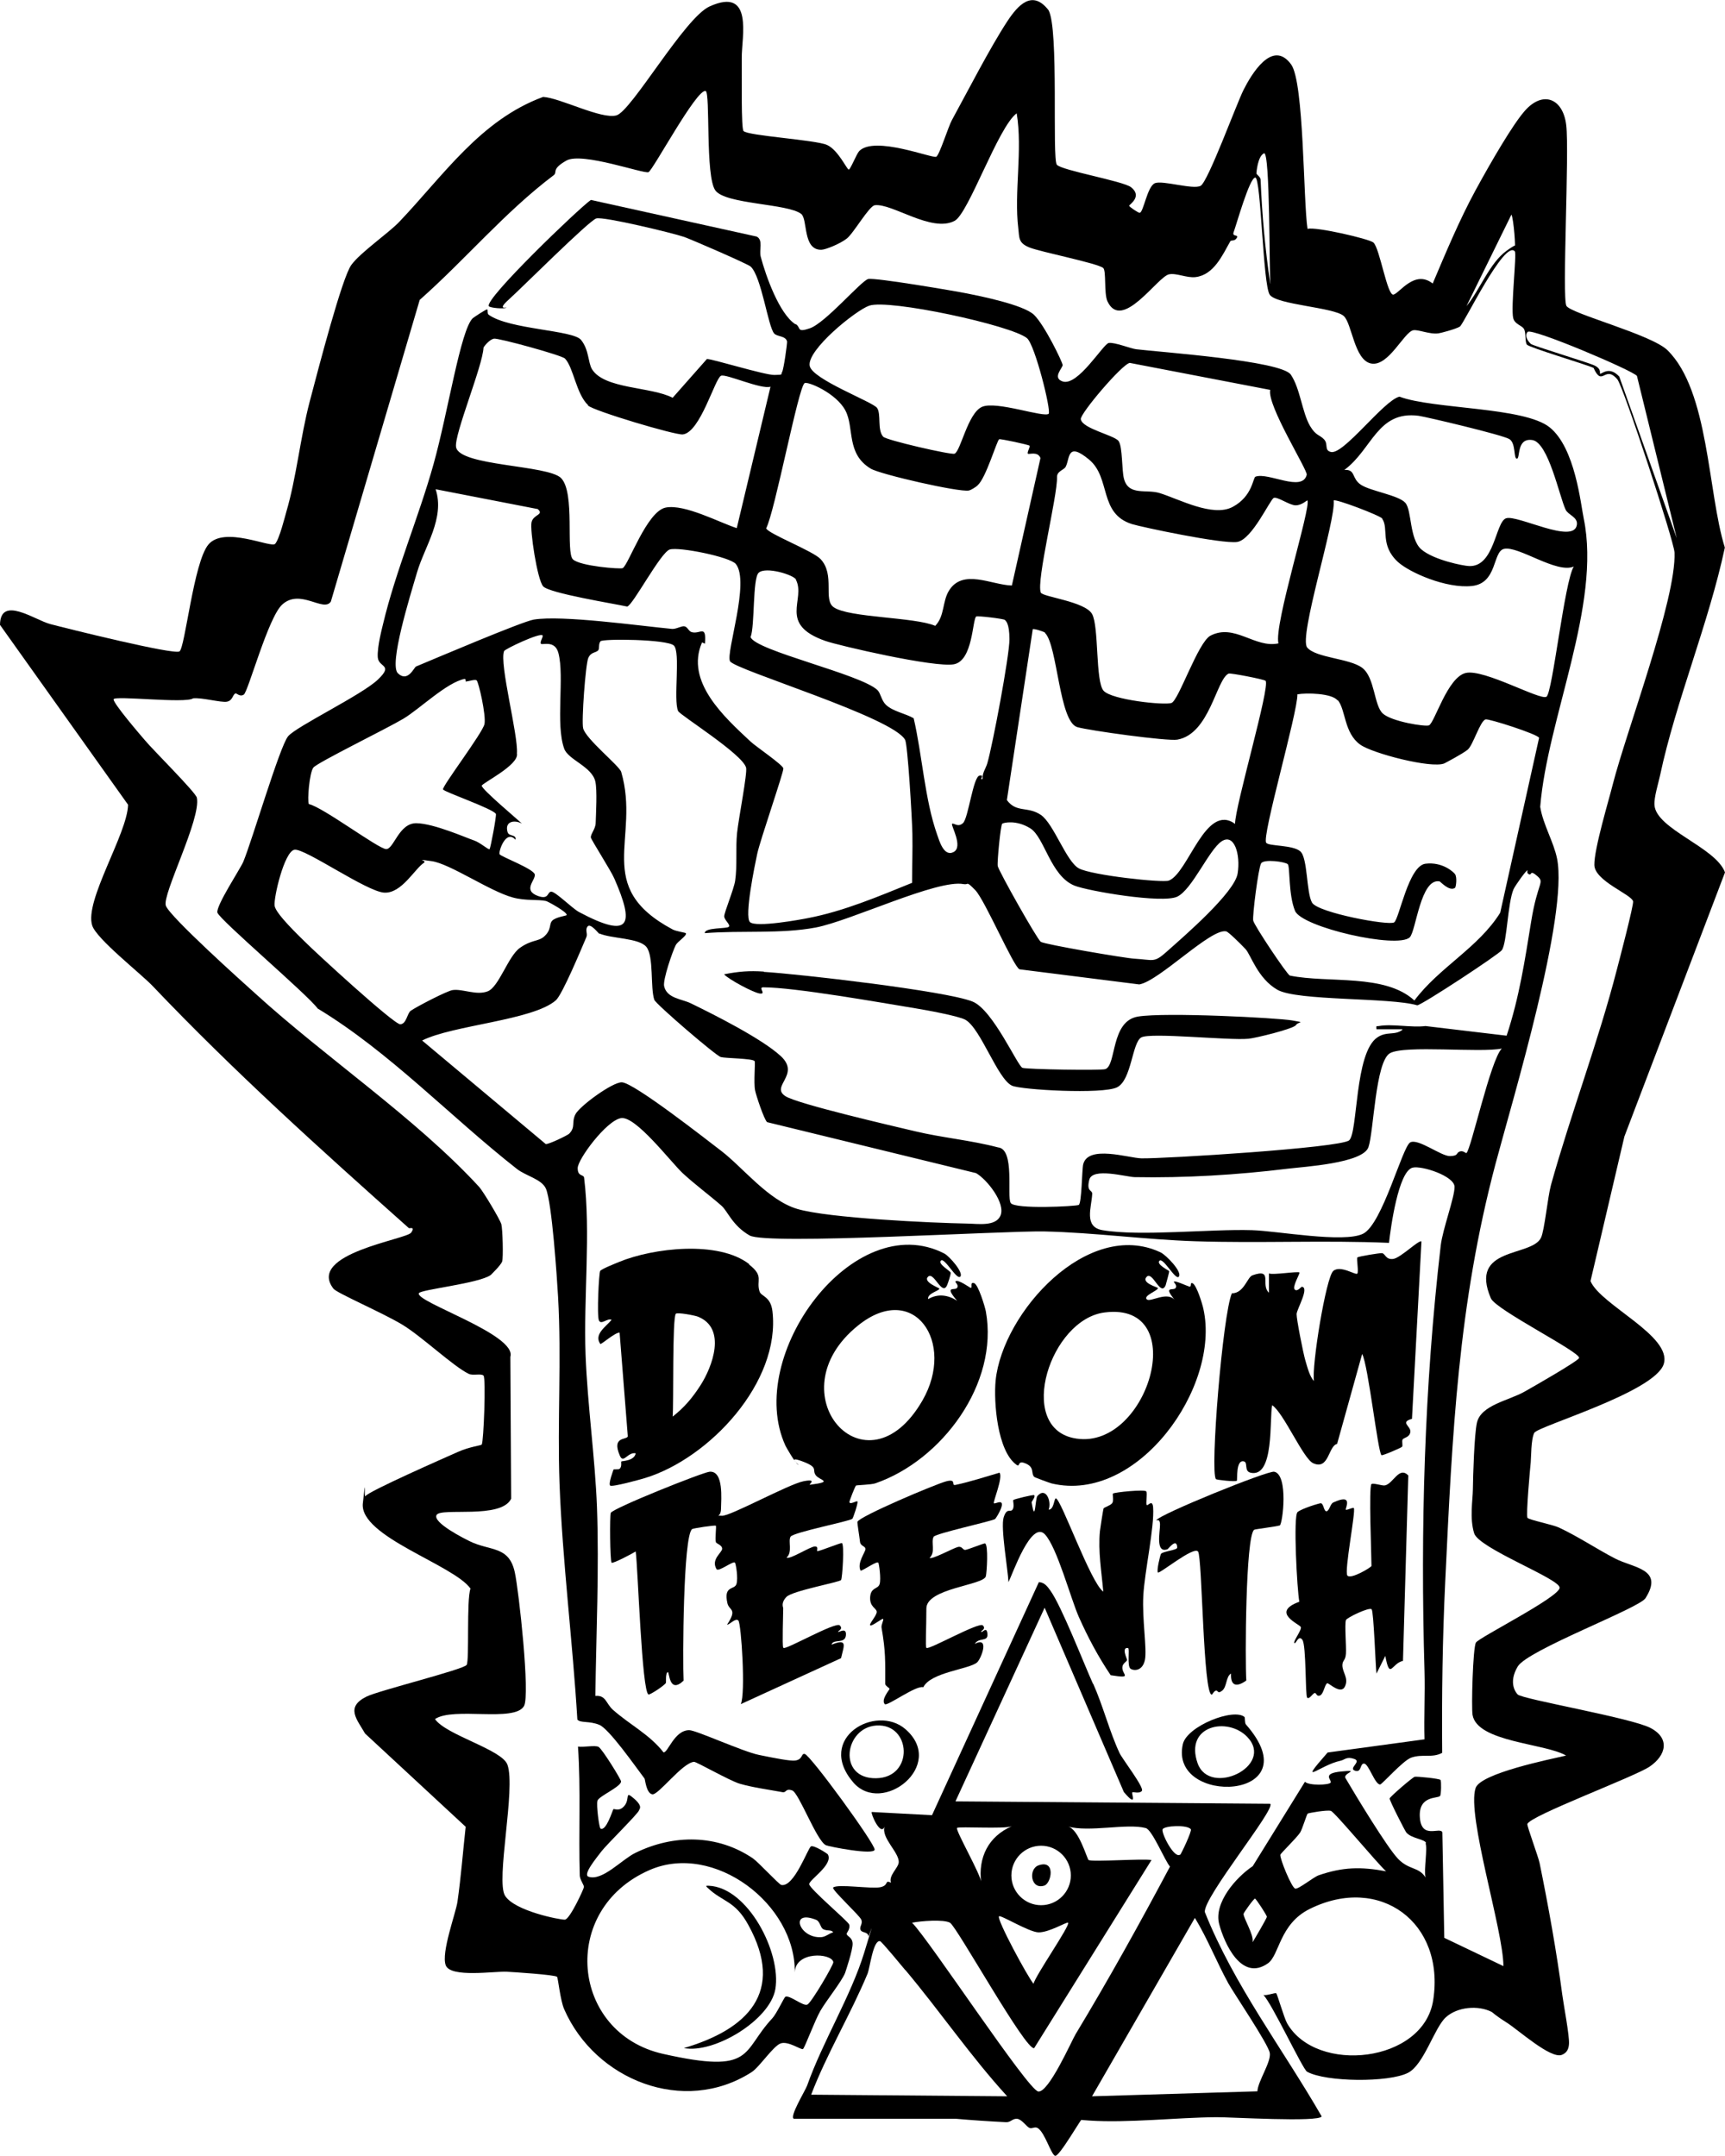 <?xml version="1.0" encoding="UTF-8"?><svg id="Layer_2" xmlns="http://www.w3.org/2000/svg" viewBox="0 0 1073.5 1341.4"><g id="Layer_1-2"><path d="M887.6,1146.8c-1-2.6-9.1-2.8-12.4-6.6-.8-.9-10.6-20.1-10.4-21.2s14.3-13.2,15.6-13.5,15.6,1.1,16.1,2,.4,9-.3,9.9c-1.3,1.8-13.6-.5-12.6,13.4s12.4,5.7,14,9.2l1.2,65.7,36.8,17.6c0-22.1-23-93.9-17.3-110.8,3.1-9.2,46.4-17.9,56.3-20.2-13.1-7.7-55.3-8.3-58.2-25.3-.8-4.8.2-41.8,2.1-45s52.4-28.5,52.1-34.2-50.3-24.4-53.2-33.8-.9-20.4-.8-27.2c.1-8.8.9-34.3,2.5-41.5,2.4-11.1,19.9-13.9,29.6-19.4,4.1-2.3,33.6-19.1,34-21,.8-3.7-51.8-29.9-54.9-37.1-13.9-32.4,25.3-25.5,31.2-37.7,2.2-4.6,4.1-25,6.2-32.8,12.5-44.8,29.4-89,41-134,1.4-5.3,10.6-40.4,10.1-42.5-.9-4.3-23.9-12.6-24.1-22.6s9.2-41,11.5-50.3c8.5-33.1,39.5-115,38.4-144.1-.3-7.1-31.9-103.5-35.6-107.8-8-9.3-9.2,5.3-14.8-7.1-5.1-2.3-40.2-12.7-41.5-14.5s-.4-7.3-1.8-9.7-5.7-2.8-6.7-6.8c-1.6-6.5,2.3-39.9,1-41.5-6.4-7.6-31.7,45.2-34.2,46.8s-12.6,4.2-13.3,4.2c-5.5.8-12.8-2.6-15.8-1.9-5.8,1.4-15.3,22.6-26,20.7s-12-25.3-17.3-29.7c-6.3-5.3-41.6-6.9-45.9-13.1s-5.4-72.8-9-72.9-12,30.2-13.4,33.7,3.3,1.4,1.9,3.8-3.5,1.1-4.1,2.2c-4.8,8.5-10.2,20.8-21.5,22.2-5.5.7-12.1-2.7-16.6-1.7-7.1,1.4-29.3,35.9-38.3,16.8-2.3-5-.6-19.2-2.7-20.8-3.8-3-38.8-9.9-45.8-12.7s-6.3-5.9-7-12c-2.7-22.2,2.8-48.8-1-71.5-11.6,8.6-29.9,62.3-38.6,66.9-14.3,7.6-39-11.1-49.7-9.7-3.6.5-13.2,17.5-17.5,20.8s-13,6.8-15.7,6.9c-11.8.3-8.4-19-12.6-22.3-8.3-6.5-47-5.9-53.4-14.6s-3-61.3-6.1-61.9c-5.7-1.2-32.7,49.2-35.5,50.5s-41.4-12.7-51.1-7.2-5.4,7.2-7.9,9.1c-30.6,23.1-54.6,52.1-83.4,77.6l-55.3,187.7c-4.5,6.9-19-8.3-30.2,1.8-8.8,7.8-21.3,54.5-24,56.1s-4.4-1.2-5.3-.7c-1.7.9-1.6,4.5-5.3,5.1s-15.6-2.7-20.9-2.1c-4.6,3.4-49.2-1.9-49.5.6s16.9,22.5,19.5,25.5c4.8,5.8,31.6,32.4,32.3,35.7,2.8,13.1-21.7,60.3-19.3,67.2s48.7,48.4,55.5,54.5c43.6,39.8,100,77.6,139.5,120.5,2.6,2.9,13,20.3,13.8,23.2s1.3,20.9.5,23.2-6.7,8-7.1,8.4c-7.4,5.3-43.5,9-44.7,11.3-2.8,5.3,61.2,25.7,56.9,39.6l.5,88.3c-6.2,12.9-43.7,5.3-46.4,10.1s17.9,15,20.3,16.2c13,6.5,24.8,2.7,28.4,19.6,2.5,11.6,9.6,76.2,5.7,83.1-5.9,10.3-43.9.3-55.4,8.1,6.9,10,41.7,18.9,45.1,28.4,5.3,14.9-7.4,72-1.5,81.5s34.1,15,37.2,14.9,11.8-19.1,11.9-20.3-2.5-4.6-2.6-7.1c-.8-26.8.7-53.5-1.1-80.3,3.1.6,10.6-1,12.8.2s14,20.2,14,21.5c0,3.3-13.9,9.2-14.7,12s1.1,16.9,1.9,17.3c3.5,2,7.5-11.4,8-12s3.8,1.9,7.1-2.4-.2-9.4,5.7-4.3,3.3,6.6,3.2,7.3c-.1,1.7-20.3,21.5-23.4,25.6s-11.9,14.6-8,15.8c8.6,2.8,20.5-10.6,29-14.8,23.8-11.7,51.1-11.7,73.3,3.4,3.2,2.2,16.1,16.1,17.6,16.5,8,1.7,16.6-23.1,18.5-24s10.2,4.5,10.5,5c3.5,6.4-11.6,15.7-11.6,18.5s24.4,23.2,24.9,25.2c.7,2.9-1.7,5-1.6,5.8.4,1.7,3.5,2,3.7,5.9s-4.4,17.5-4.7,18.4c-2.2,5.4-11.8,17.3-15.4,23.6s-9.7,23-10.8,23.7-9.2-5.2-13.9-3.5-13.2,14.8-18.1,17.9c-42.2,27-97.4,4.8-116.6-39.2-2.4-5.4-3.8-19.3-4.4-20.1-.9-1.3-27.3-3-31.3-3.2-7.8-.4-35,3.9-38-4s6.3-32.5,7.3-39.6c2.2-15.4,3.4-31.1,5.1-46.6l-62.6-58c-5.1-8.9-12.4-16.4.9-23,7.4-3.7,60.3-16.8,62.3-19.7,1.8-2.7-.2-40.4,2.4-47.5-10.6-14.9-69.2-32.4-67-53s.6-2.9,1.6-4.5c1.8-3,50.1-24.2,57.5-27.5s14.4-4,14.9-4.6c1.2-1.8,2.7-41.4,1.1-42.9s-6.5.2-9.2-1.1c-9.7-4.7-29.2-23.3-41.5-30.7s-40.7-19.6-42.7-22.3c-16.8-21.8,45.6-30.6,48.4-34.9s-1.4-2.2-1.6-2.9c-54.8-48.8-108.9-97.5-159.4-150.6-7.7-8-34.7-29.1-37.5-37.5-5.1-15.3,21.9-57.1,22.3-75.2L0,388.8c.2-18.6,21.5-3.1,31.3-.5s76.9,19.3,80.4,17,8.8-55.6,18-66.5c9.9-11.7,38.9,2.3,41.5-.4s6.3-17.6,7-20c6.3-21.4,8.7-46.3,14.5-68.4s20.2-77.2,25.9-85.1,23.2-19.8,30-27c27.5-28.9,50.5-63.3,89.4-77.6,10.6.6,36.2,14.1,45.6,11.5S426,11,441.6,4c27.6-12.5,19.9,19.2,20,32s-.4,43.8,1.1,45.5c2.5,3,45,5.5,52,8.7s12.4,15.4,13.5,15.3,4.8-9.7,6.5-11.5c9.6-9.8,45.9,4.9,48,3.5s7.5-18.9,9.7-22.8c9.8-17.9,23.8-45.2,34.5-61.5,6.5-9.8,15.4-20,25.6-6.9,6.6,11.4,2.1,92.6,5.2,96.2s41.2,10.1,46.2,14c7.3,5.8-1.2,10.8-1.2,11.5s5.8,4.5,6.5,4.4c2.4,0,4.7-16.4,9.5-18.4s23.9,4.2,28.5,1.6,22.3-50.9,26.6-59.5c4.8-9.6,18-32.1,29.7-16,8.1,11.1,7.5,84.7,10.2,102.3,5.2-1.5,38.6,6.3,41,8.5,4,3.6,8.6,33.4,12.5,32.4s13.2-15.7,24.4-6.9c8.1-19.1,16.7-39.7,26.6-57.9s23.3-41.1,30.6-49.4c11.2-12.9,23.9-8.1,25.9,8.8s-2.7,107.5.1,112.4,52.9,17.8,62.9,27.6c25.9,25.4,25,88.5,35.7,122.8-9.9,46.7-30.6,96-40.3,141.7-1.1,5.1-3.8,13.6-3.5,18.4.9,15.1,38.2,26.3,43.9,42l-62.6,164.3-21.1,90c6.4,15,50.8,34,45.6,51.5s-78.5,38.8-80.6,42.9-1.9,15.6-2.2,18.4-3.1,33.2-2,34.5,15.6,4.2,19.5,6c12,5.6,23.1,13.1,34.8,19.2s30.8,6.4,19.1,24.8c-4,6.3-73.4,32.2-79.5,42.5s-1,16.4,0,17.4c3.1,3,70.5,14.5,82.6,20.8,12.3,6.4,9.8,17-.4,24-9.1,6.3-74.8,30.7-76.2,35.8-.3,1.2,6.8,20.3,7.6,24.2,5.3,25.8,10.7,55.8,14.1,81.8.9,6.8,4.6,25.9,4.2,30.9-.2,3.2-1.4,5.5-4.4,6.7-6.9,2.8-27.1-15.5-34.4-20.1s-8.7-6.3-9.3-6.6c-8.4-4.3-21.4-3.2-28.6,3.4-7.2,6.7-13.6,29.5-23.5,34.5-11.9,6.1-51.1,5.8-62.8-.7-2.7-1.5-21.8-42.4-27.2-47.8,1.7.7,7.3-1.5,8-1s4.8,15.1,6.8,18.7c18.2,31.8,84.9,24.6,90.9-14.4,7.5-48.3-33.2-78.4-76.8-56.8-19,9.4-18.8,28.8-26.1,33.9-16.4,11.5-27.1-12.4-30.3-24.5-3.4-13.1,10.3-28.9,20.9-36l32.5-52.5c2.4,2.5,15.1,2.1,16,.5s-6-5.7,6.6-6.9.8,1,2.6,4.1c6,10.2,25.9,43.2,32.8,50.3s12.8,4.8,17,11.5c-1.1-4.9,1.4-17.7,0-21.5ZM790.6,176.4c-.8-5.6-.1-82.8-4-81s-4.7,11.8-4.7,12.5,2.6,2.1,2.6,4c.9,21.7,2.8,43.1,6,64.5ZM942.6,155.5c.8-.9-.6-19-2-22l-28,57c8.4-10.1,14.3-26.8,25-34.5s4.7-.3,5-.5ZM1043.6,335.4l-24.9-101.5c-2.6-3.4-65.5-30.1-68-27.4s.8,6.4,2,7.5,33.5,10.9,38.9,13.1,3.8,5.3,4.1,5.4c1,.5,5.6-5.1,12,1.8l36,101.2ZM862.6,1164.3c-4.8-4.1-32-36.9-34.4-37.6s-13.8,1.3-14.4,1.7-3.3,9.6-4.7,11.8c-2.4,3.6-12.1,12.9-12.3,13.8-.5,2.2,7.1,20.8,9.3,21.1s11.2-7.1,14.5-8.3c15.1-5.2,26.3-5.4,42-2.5ZM494.6,1227.3c.7-42.5-50.3-81.2-90.3-63.8-56.6,24.6-49,101.5,8.3,114.4s48.6-1.4,68-22.1c2.5-2.6,7.4-13,8.1-13.4,2.6-1.4,11.2,6.2,13.8,4.8s16.4-24.9,16.1-26.4c-1.1-5.7-23.7-7-24,6.5ZM779.6,1208.3c1.3-2.1,8.8-14.8,8.8-15.7s-6.7-11.2-7.4-11.3-7.1,8.8-7.1,9.5c-.2,2.5,6.6,13.2,5.6,17.5ZM511.9,1200c-1.3-.9-1.7-4.6-4-5.5-16.8-6.7-10.7,11.5,3,10.8,2.8-.1,5-2.3,7.6-3-1.2-2-4.2-.5-6.7-2.3Z"/><path d="M495.3,201.7c3.3,2.2.3,5.4,8.6,2.6,9.8-3.3,32.1-29.7,36.4-30.7s54.7,7.6,61.6,9,35,6.9,41.6,13.3,17.7,29.4,17.8,31.2-6.6,7.9-.1,10.2c9.5,3.4,25.3-23.3,28.8-23.9s13.7,3.5,17.1,3.9c14.9,1.8,90.3,7.1,96.2,15.8s7,23.5,12,32c3.7,6.2,5.9,5.3,8.7,8.3s-.1,6.7,4.2,7.8c7.8,2.1,32.8-32,42.7-34.4,21.1,7.9,77.6,6.3,93.5,19.1s19.3,47.8,21.2,56.8c11,53.6-22.7,124.5-27.1,179.3,1.7,10.9,8.4,21.8,10.5,32.3,7,35.6-27.6,149.6-38.3,189.8-23.3,87.9-26.9,167.7-31.3,259.7-1.7,35.6-2.2,71.2-1.9,106.8-6.2,3.4-12.3.5-19.3,3-5.1,1.8-18.1,16.6-19.3,16.7-3.2.2-7.1-12.7-9.9-13s-1.5,5.6-5.5,4.5c-5-1.4,4.2-5.7-.7-7.4s-6,.6-8.5,1.1c-13.2,2.8-27.4,17-8.1-5.1l60.3-8.2c-.4-14.1.4-28.4,0-42.5-2.6-88.5-.1-177.1,10.1-264.8,1.2-10.1,8.6-29.8,8.6-36.4,0-6.8-20.5-13.4-26.1-12-8.9,2.2-13.7,37.7-14.7,46.8-40.1-1.7-80.4.3-120.5-1-31.3-1-62.6-5.4-93.9-6.1-26.3-.5-172.8,8.6-183.5,2.5s-13.7-15.2-17.5-18.5c-7.9-6.9-16.4-13.1-24.2-20.3-7.7-7.3-29.3-35.8-38.4-34.2s-26.9,25.6-26.9,31.1,3.7,3.7,4,6c4.2,34.1-.4,74.9.9,110,1.2,31.4,5.9,64,7.1,94.9,1.4,39-.5,78.5-1,117.5,6.6-.6,6.5,4.6,10.9,8.6,10.2,9.1,22.9,15.4,31.5,26.5,2.7.5,6.7-13.8,16-13.8,4.3,0,33.2,13.3,43.4,15.4s19.6,3.9,22.5,3.5c4.9-.6,3.7-4.6,6-4.1,3.6.8,43.7,55.8,43.5,59.5s-28.6-1.9-30.3-2.7c-5.8-2.7-16.8-32.6-21-34.1s-3.6,1.5-5.9,1.1c-8.6-1.6-18.6-2.9-26.8-5.3-6.4-1.9-26.9-13.7-28.4-13.6-7.5.7-22.2,20.9-26,20.2s-4.4-9.4-4.8-9.8c-5.4-7.1-21.9-30.8-28.1-33.4s-11.8-1-13.7-3.3c-2.9-48.4-9.3-98.6-11.1-146.9-1.4-38.6,1.3-77.4-.9-116.1-.7-12-3.8-58.8-7.6-67.4-2.6-5.8-12.3-7.8-17.9-12.1-41.7-32.7-79-72.6-124.1-99.9-6.2-8.6-61.4-55.5-62.4-59.7s14.3-27.3,16.1-31.6c5.6-13.5,22.7-71.9,27.9-78.1s45.7-25.6,55.8-35.2.5-7.4,0-13.9,2.9-19,3.3-20.8c7.7-32.5,22.3-66.8,31.4-99.4s16.8-83.5,24.4-90.8c.4-.4,8.5-5.8,9-5.5s-.2,2.6,1,3.4c13,9.2,52.4,9.4,57.4,15.6s4.3,14,6.8,18.2c7.7,12.5,36.8,10.8,50.2,17.8l21.3-24.1c2.1-.5,35.9,10,42,9.9s3.8-.3,4.8-1.8,3.3-18.1,3.1-19.1c-1-3.6-6.3-2.8-8.1-5-3.8-4.6-7.8-35.1-14.5-41.5-1.6-1.6-37.2-17-41.5-18.5-7-2.4-50.1-12.8-54.6-11.5s-46.9,43.7-54.5,50.5-1.1,4.6-1.5,5c-1.2,1-10.2.2-10.9-.9-2.7-4.5,55.6-60.5,63.5-66.1l103.2,22.8c4.2,2.2,1.4,8.3,2.5,12.5,3.3,12.4,11.6,35.5,21.5,42ZM652.6,257.4c1.7-1.8-8.5-42.9-13.5-47-9.7-8-86-24.5-98.2-20.2-8.4,2.9-39,27.7-37,37.5,1.7,8.4,39.2,22.3,41.9,26.1s0,13.6,3.8,17.9c1.9,2.2,42.2,11.4,44.4,10.6,3.8-1.4,8.2-25,17-29.1s39,7,41.7,4.2ZM366,252.1c-7.4-6.9-9.1-23.5-14.4-29-2-2.1-41.6-12.9-44.2-12.4s-5.8,4.2-6.5,5.6c-.5,11.4-18.3,54-17.1,61.8,1.8,12,57.4,11.1,65.4,19.4,8.9,9.2,2.7,46.4,7.4,50.6s29.5,6.1,30.9,5.4c3.6-1.9,15-35.4,26.8-37.7s33.6,9.4,44.2,12.8l21-88c-5.8,1.9-27.8-8.2-30.8-6.8-3.8,1.7-12.9,35.3-23.8,36.5-4.7.5-55.4-14.6-59-18ZM790.5,242.6l-87.4-16.8c-4.7.6-31,31.6-30.5,35,.8,5.9,20.9,10,23.5,13.6s1.9,18.2,3.4,23.6c2.9,10.7,13.9,6.2,22.2,8.8,12,3.7,33,15.2,45.4,8.6s12.6-18.2,14.2-18.8c7.8-3,29.2,9.9,31.9-1.2.7-2.8-25-43.5-22.7-52.9ZM608.3,302.1c-1.2,1-3.9,2.8-5.4,3.1-5.9,1.2-55-10-61-13.6-15.5-9.3-10.1-25.4-15.8-36.2s-23.5-18.3-25.4-17c-3.9,2.6-18.5,80.1-23.9,90.3,1,3.3,29.2,14.1,33.9,19.2,9.1,9.8,1.4,25.2,8.1,29.9,9.3,6.6,50.7,6.1,63.2,11.6,5.9-6,4.4-15.1,8.5-21.8,8.6-14.1,26.6-3.6,39.2-3.3l17.8-79.3c-1.7-4.4-7-2.1-7.8-2.7s1.6-4.4,1-5-18.1-4.4-18.9-4c-1.4.7-8.3,24.4-13.4,28.6ZM836.6,292.4c7.2-.5,4.3,5.2,10.3,9.2s23.6,6.5,27.7,11.3,2.4,22.5,10,29,26,10.2,29.7,10.3c15.8.6,16.3-27.3,22.9-29.7,6.9-2.5,42.2,16.5,44.1,4.1.8-4.9-5.4-6.1-7-9.5-3.9-8.3-10.7-41.8-20.7-43.3s-7.4,11.5-9.6,11.6-.5-9.6-4.7-12.2-51.6-13.8-56.5-14.5c-25.7-3.3-28.8,20.9-46.2,33.7ZM813.6,311.4c-.2-.3-3.5,3.1-7.4,3s-11.2-5.5-13.5-4.6-13.5,26-22.8,27.4-60.1-9.4-65.4-11.1c-20.9-6.5-13-28.8-26.8-40.2s-11.8-.6-14.5,4.5c-1.1,2.1-5.6,2.7-5.4,6.6.3,11.7-13,64.5-10.1,71.7,1.1,2.7,27.5,5.5,31.9,13.3s2,42.1,7.2,47.8,37.7,9.1,42.2,7.6,16.5-37.8,24.3-41.9c15-7.8,27.7,8,42.3,4.8-3-11.4,20.6-85.3,18-89ZM334.4,316.7l-63.3-12.3c5.9,17.9-6.8,35.6-11.5,51.5s-17.6,57.5-12,63c6.2,6,10.1-3.7,11.3-4.2,11.3-4.7,66-28,73.3-29.2,17.7-2.9,65.8,3.9,86,5.8,2.7.2,5.9-2,7.8-1.6s2.5,3,4.4,3.6c5.3,1.6,9.3-5.2,8.3,7.2l-1.8-.8c-10.7,24.4,14,46.6,30.3,61.8,3.1,2.9,20,14.4,20.3,16.6s-14.5,44.7-16.3,53.3c-1.4,6.6-8.1,38.7-4.5,42.3s31.9-1.6,36.3-2.5c22.3-4.3,43.8-13.5,64.6-21.9,0-10.1.4-20.3.2-30.4s-2.9-55.3-4.5-58.5c-7.2-14.1-106.3-43.7-109-49s12.6-49.5,3.6-60.5c-3.6-4.4-35.4-10.8-41.1-9s-23,34.8-26.5,35.5c-8.2-1.8-48.6-8.3-52.3-12.6s-8.3-35-7.2-39.9,8.1-4.5,3.8-8.2ZM860.3,322.7c-1.3-1.9-29.4-12.6-30.3-11.3,1.3,12.8-22,85-16.5,91.5s26.4,6.7,34.2,12.6c7.9,5.9,7.3,23.3,12.8,28.4s26.7,8.4,28.8,7.4c3.6-1.8,11.5-30,22.9-32.6s46.4,17.3,50.2,14.8,11.2-71.9,17-81c-10.7,4.6-34.4-13-43.4-11-7.2,1.6-4,21.4-20,23.1s-38.9-8.4-46.1-15c-11.3-10.5-5.5-20.6-9.7-26.8ZM495.4,360.6c-1.6-3-19-8.3-23.3-4.2-3.8,3.6-2.3,33.2-5,40,3.1,8.5,68.8,23.1,79,33,2,2,2.4,6.4,5.2,9.1,4.4,4.2,12.2,5.4,17.3,8.4,5.3,22.7,6.9,50.7,14.6,72.4,1.3,3.7,4.2,14.1,10.3,10.8s-1.9-16.6-1-17.5,3.7,2.6,6.9-.6,6.2-28.5,10.1-29.4-.6,3.2,2,2c-.3-3.6,1.9-6.3,2.9-9.6,3.3-11.2,13.8-66.9,13.8-77.2s-2.4-11.6-2.9-12.1c-.6-.7-17.1-2.7-17.8-2.1-2.4,1.9-2,27.4-13.8,29.7s-72.1-11.7-80-14.5c-29.8-10.4-12-25.8-18.4-38.1ZM650.4,393.7c-.8-.8-7.1-2.7-7.7-2.2l-16.1,106.3c5.9,8.1,13,3.7,21.1,9.2s15.8,29,23.7,33.3,52.1,9.1,56,7.6c12.2-4.8,22.8-48.6,41.2-35.3,0-11.1,22-85.5,19-89-.8-.9-21.9-5-23-4.5-7.7,3.5-11.7,37.5-31.9,41.1-6.1,1.1-55.3-5.7-62.3-7.8-11.3-3.4-12.3-50.8-20-58.5ZM337.7,395.4c-1.1-2.2-23.5,8.4-24,9.7-3.1,7.8,8.9,52.3,8,63.7,1.5,7.2-22,18.6-21.9,20.1.1,2.3,22,20.7,25,23.5-4.9-2.5-10.9-1.3-8.9,5.4.8,2.8,5.6,1.2,4.9,4.7-6-6.8-10.7,7.5-9.9,9s21.3,9.1,21.9,12.6-7.7,9.7,1.8,13.3c7.3,2.7,5.8-2.6,8.5-2.6s13,10.4,17.3,12.7c32.2,17.1,34.5,7.9,21.9-20.9-2-4.7-14.4-24.1-14.6-25.5-.2-2.2,2.9-5.3,3-9,.2-6.2,1-20.4-.2-25.8-2.1-9.4-16.9-13.5-19.4-20.5-5.5-15.3.3-44.7-3.6-59.5-2.1-8.1-9.8-4.9-10.8-5.7s1.3-4.3,1-5ZM872.6,640.4h-16c-.2-2.5-.2-1.7,1.5-2,8.1-1.5,20.4,1.1,29,0l50.5,6c7.9-23.9,11.3-46.6,15.3-71.2s8.6-23.9,3.8-28.1-3.3-.4-5.1-1.1-.9-2.4-1-2.5c-.7-.3-7.8,9.7-8.7,11.8-3.7,8.8-4,32.8-7.2,37.8-1.7,2.6-49.5,34-52.7,34.4-16.9-5-74.8-2.6-87.1-9.7s-16.5-21.8-19.8-25.3-10.6-10.7-12-11c-9.4-2.2-41.7,30.9-54.1,33l-74.5-9.4c-3.7-1.3-21.6-43.2-27.6-49.3s-3.8-3.1-7.2-3.7c-16.3-3.2-70.4,22.9-92.1,27s-46.4,1.7-69,3.5c-.2-3.7,13.9-2.6,15-4s-2.9-4.1-2.9-6.5,6-16.8,6.8-22.1c1.4-9.5.2-20.5,1.2-29.8s6.5-37.2,5.6-40.6c-2.3-8.5-41.2-32.7-42.3-35.2-3.1-6.8,1.7-36.9-2.7-40.8s-44.2-4.3-45.6-2.6-.5,4.5-1.4,5.6c-1.5,1.7-4.5.9-6.2,4.8s-4.3,39.3-3.2,43.7c1.6,6.7,22.6,23.4,23.7,27.2,12.1,41.6-18,71.3,32,98,2,1.1,8,2,8.2,2.3,1,1.4-5,5.1-6.2,7.3-2,3.8-8.2,21.8-7.3,25.7,1.7,7.6,10.9,7.9,16.5,10.6,14.2,6.9,44.3,22,56.1,32.9,12.6,11.7-6.9,18.8,3,25,7.9,4.9,66.8,18.5,80.3,21.7,17.1,4.1,34.8,5.6,51.9,10.1,10.7,1,5.3,30.6,7.9,34.6s40.4,2.1,42.3,1.2,2-22.1,2.8-25.3c3.1-12.2,28.1-3.9,36.2-3.7,14.1.3,123.8-6.5,129.3-11.2s3.3-54.4,17.5-64c6-4.1,10.8-1,15.7-4.8ZM289.9,424.2c-.3,0,.1-1.9-.7-1.8-11.1,2.1-28,18.7-38.2,24.8s-53.6,27.3-56,30.4-3.9,20.5-2.8,22.7c8.6,1.8,43.3,27.9,48.1,28s7.9-16.3,18.9-16.1,31.2,9.2,35.5,10.6,9.4,6.3,10,5.5,4.4-20.9,3.9-21.9c-1.8-3.2-32-13.6-32.9-15.2s24.7-35.2,25.8-40.7-3.7-26.4-4.9-27.2-5,.7-6.7.7ZM832.3,435.7c-3.6-4.4-19.3-4.7-24.9-3.7.2,11.4-22.4,88.8-19.4,92.4,1.7,2.2,16.5,1.2,21.2,5.3s3.7,25.6,7.3,31.9,47.9,14.5,51.1,12.3,8.9-35.2,19.5-36.5,17.5,5.2,18.4,6.5c1.4,2,.6,8,0,8.5-3.5,2.5-9.1-3.9-9.6-4-11.9-2.3-14.7,31.1-18.6,34.8-7.6,7.3-67.2-6.2-71.4-16.5s-3-27.5-4.5-29-14.9-3.4-16.6-.5-5.5,32.6-4.9,35.6,20.9,33.4,22.8,34.2c24,4.9,59.1-1.4,77.5,15.5,15.4-20.6,39.8-32.8,53.4-54.6l24.2-108.8c-.5-2.2-31.5-12.1-33.3-11.5-3.5,1.1-7.8,16.2-11.2,18.9s-13.7,8.1-14.5,8.5c-8.1,3.3-44.9-6.3-52.3-11.7-10.1-7.2-9-21.6-13.9-27.6ZM726.2,592c10.8-9.6,42.1-36.6,44-48.5s-2.1-25.3-10-20-18.3,30-27.6,34.4-55.6-3.5-64-6.9c-14.9-6.1-18.6-30.1-27.4-35.6s-16.8-3.5-17.5-2.9c-1,.8-3.2,23.5-2.8,26.3s24.5,45.6,26.8,47.2,52.4,10.2,58.4,10.5c11.9.7,11.9,2.8,20-4.4ZM264,536.7c-5.9,3.7-13.9,19.2-24.8,18.7s-49.7-27.9-56-26.7-13,29.9-12.3,34.9,15.6,19.1,18.7,22.2c5.9,6,55.6,51.7,59.5,51.5s4.2-6.7,6.5-8.4c3.4-2.4,22.7-12.5,26.2-12.9,6.3-.8,14.7,3.5,21.7.8s12.7-21.8,20-27,11.4-3.9,15-7c4.9-4.3,3-7.6,5.1-9.9s8.8-3.1,9-3.5c.9-1.7-11.8-8.6-12.8-8.8-4.8-1.1-12.7,0-20.7-2.2-14.4-3.9-39-21-50.5-22.6s-2.6-.4-4.7.9ZM373,581.1c-.4-.2-5.5-6.9-7.3-4.7s.2,4.5-.8,6.7c-3,7-14.9,35.7-19,39.3-14.3,12.5-64.2,15.4-83.2,25l76.9,64.4c1.6.4,13.4-5.3,14.6-6.4,4.2-4.3,1.3-7,3.9-12.1s23.1-20.1,28.9-19.9c7.6.3,52.7,35.7,62,42.8,13.5,10.4,29.2,30.7,47.2,36,19.2,5.7,83.4,8.7,105.9,9.1,6.3.1,17.3,1.9,20.4-4.7,3.7-7.8-8.4-22.9-15.1-26.7l-130-31.7c-1.9-1.6-6.9-16.7-7.5-19.8-1-5,.3-17.5-.3-18.2-1.4-1.7-17.9-1.7-21-2.5s-40.5-33-41.4-35.6c-2.6-7.4-.2-27.3-5-33-4.7-5.6-21.7-5-29.2-8.3ZM934.6,652.4c-13.2,2.8-60.5-2.3-69.6,2.9s-10.1,49.1-13.4,58.5c-3.6,10-40,12.1-50.6,13.4-30.9,3.8-63.7,5.8-94.9,5.2-5.2-.1-26.2-6.2-28.2,1.6s2,6.2,1.8,8.9c-.4,8.3-5.4,20.5,6.4,22.5,23.5,4,66.8-.8,93,0,15.4.4,57.2,8.2,69.2,2.2s24.4-54.1,29.3-56.8,19.2,8.6,24.7,8.5,3.7-1.9,6-2.8,3.8,1.2,4.3.9c2.8-2,15-58.1,22-65Z"/><path d="M680.3,1047.6c6.1,13.6,10.2,29.9,16.4,43.1,1.7,3.7,15.6,21.6,13.9,23.6s-5.5.3-6,1,3.4,9.8-5.2-.3l-49.3-114.7-55.5,120.5,195.9,1.5c3.6,3.1-41.9,58.4-40.7,67.4,18.2,45.6,48.4,84.9,72.7,127.1-1.4,3.8-57.5.4-65.5.5-24.6.2-55.1,3.7-79,2.1s-2.2-3.1-3-3.1c-1.5.2-15.9,26.3-18.5,25s-6.1-14-10.5-17.1c-2-1.4-3.7.6-5.5-.3s-4.7-5.4-7.6-5.6-3.9,2.3-6.9,2.1c-10.3-.5-20.7-1.2-31-2.1h-100.9c-3.2-.9,7-17.4,8.2-20.7,9.7-27.4,27.2-55.6,35.5-82.6s2.8-9.7,2.7-10.2c-.4-3.1-4.2-2-5-4.1s1.6-3.6.5-6.3-18.8-18.9-17.5-20c2.7-2.4,23.8,1,29.4-.2s2.3-4.8,6.6-2.8c-1.7-4.4,4.6-9.2,4.8-12.7.3-6.3-11.1-15.1-8.8-22.3-2.4,6.6-8.8-8.2-8-9l37.5,2,66.5-145c3.5.1,5.4,2.8,7.2,5.3,6.9,9.6,20.6,44.9,26.5,58ZM629.6,1136.3c-4.8,1.8-32.6,0-34,1s15.2,29.7,15,34c-2-15.6,4.5-28.7,19-35ZM677.6,1157.3c1.9,1.3,33.8-1,39,0l-73,117c-5,2.2-48.3-75.8-52.4-78s-18-1.1-23.6,0c10.7,10.7,72,104,78.5,105s20.8-31.6,23.3-35.7c20.6-34.1,40-69.1,58.7-104.2-3.3-3.9-11.1-23-15.1-24-11.7-3.1-35.3,2.8-48.5-1,6.9,1.5,12,20.3,13,21ZM734.4,1154.1c.7-.5,7.4-14.8,6.7-15.9-1.9-3-16.7-2.3-17.6,0s7.1,18.2,10.8,15.8ZM666.4,1166.9c0-10.2-8.3-18.5-18.5-18.5s-18.5,8.3-18.5,18.5,8.3,18.5,18.5,18.5,18.5-8.3,18.5-18.5ZM664.6,1196.3c-.6-.7-11.9,6.2-18.4,6-5.9-.2-23.5-11-24.5-10-1.7,1.6,18.1,38.2,21.5,42,.9-4.8,23-36.4,21.5-38ZM782.5,1301.2c.3-6.3,8.7-18.3,7.7-23.9s-22.3-37-25.8-43.3c-7.3-13.3-12.9-27.7-20.8-40.7l-64,111,102.9-3.1ZM563.3,1225.7c-2-2.4-14.5-17.6-15.6-17.9-4.3-1-6.3,16.4-7.8,20.2-10.4,25-25.4,49.9-35.1,75.3l122,1c-22.7-24.8-41.8-52.9-63.4-78.6Z"/><path d="M487.6,1025.3c1.1,1.5,32.5-16.5,35-14s-1.5,3.5-1,4,5.4-3.2,4.8,2.3-8.1,1.9-8.9,5.7c10.4-4.2,7.6.8,5.9,8.4l-62.4,28.6c3.1-6.6.3-50.1-1.5-52s-5.6,2.8-7,2.5c6.6-10,1.3-8.6.2-13.2-2.6-11.3,4.4-8.2,5.6-12s-.4-12.7-.9-13.3c-1.1-1.4-10.3,6-11.5,4-3.6-6.1,3.4-10.2,3.5-12.6s-3.6-3.2-3.9-4.2c-.6-2.1.4-9.7,0-10.2s-14.3,1.6-14.8,2.1c-5.6,4.4-5.9,82.3-5.3,94.3-9.1,8.6-8.8-5.6-9.8-5.3-1.6.4-1,6.4-1.2,6.7-1.1,1.8-9.9,7.5-10.8,7.2-4.2-1.4-6.6-79.1-8-89-1.6,1.1-14.3,7.8-15,7-1-1.2-1.2-29.6-.5-31,1.5-3,57.1-25.2,61.5-25.6,8.9-.7,7.2,17.2,7.1,23.1s-4.4,3.9.6,4.3,41.5-19.7,50.8-21.5,2.5,2.4,4,2.2c15.2-2,5.9-2.6,3.5-6s2.1-4.7-8.4-8.6-.5,3.3-2.5,2.1-7.6-11.1-7.9-11.8c-25.7-56,42.5-148.4,98.8-119.6,3.3,1.7,12.3,12.1,10,14.4s-9.7-12-12-10,5.7,6.4,6,7.5-2,7.4-2.2,7.8c-3.1,7.2-8.2-8.6-11.8-5.3s7,7,7,7.5c-.1,1.4-7.7,2.9-7,6.5,6.1-3.6,12.4-2.6,18,1-8.4-9.8-1.3-6.1,0-8s-1.5-3.5-1-4c1.6-1.6,9,4,9.5,4,1.3,0-.7-3.7,2-3s6.9,15,7.4,17.6c8.2,44.9-27.3,92.7-68.7,107-2.5.9-11.6,1.1-12.1,1.4s-4.3,9.9-4.1,10.4c.6,1.6,4.4-1.1,5-.5s-2.7,10.5-3.2,10.8c-2,1.6-36.7,8.4-38.4,11.1s1.4,9.6-2.5,13c1.9,1.5,14.7-6.9,17.6-6.9s.5,3.1,1.8,2.9c2.3-.4,14.2-5.2,15-5,1.7.5.3,22.1-.5,23-1.2,1.4-30.4,6.7-34,10.5s-2,6.4-2,7c0,3.4-.7,23.5,0,24.5ZM534,824.7c-52.5,42.2,5,107.5,40.1,46.6,20.8-36.2-5.4-74.5-40.1-46.6Z"/><path d="M884.6,772.4l-5.9,110.4c-7.7,2.1-.7,4.5-1,8s-4.1,3.7-4.8,4.8.3,3.9-.4,4.6-12.3,5.7-12.8,5.2c-2.3-2.3-8.2-55.8-12-63l-15.6,56c-5.5,1.2-5,16.5-14.9,12-6.2-2.8-18.2-31.1-25.5-36.1-1.8,8.1,1.5,45.5-13.5,42-4.1-1-1.5-6.3-4-7-5.3-1.5-4,11.5-4.5,12-.8.8-12.6-.5-13-1-3.8-4.4,4.2-102.4,9.9-115.6,7.6,0,9.6-10.1,12.8-11.2,13.2-4.7,4.8,6,10.3,10.8v-12c2.2,1.2,18.9-1.6,19-.5s-4.6,8.8-3,10.5,4.1-1.8,4.5-1.7c4.8.6-3.2,14-3.3,17s4.1,24.3,5.4,28.7,2.7,10.1,5.4,13c-1.5-9.5,7.5-64.6,12-68.5s14.1,2.9,15,1.6-.6-9.3,0-10,14.4-2.9,15.4-2.7c2,.3,2.2,4.2,6.9,3.6s16.4-12.5,17.7-10.8Z"/><path d="M733.6,794.4c-2.2,2.2-9.6-12.1-12-10s5.8,6.1,6,6.5-2.1,8.3-2.2,8.8c-3.2,7.4-8.1-9.1-11.8-5.3s6.9,6.5,7,7c.2,1.6-9.2,4.7-7,7s13.1-5.7,18,1c-8.4-9.8-1.3-6.1,0-8s-1.5-3.5-1-4c.8-.7,7.8,2.6,9.5,3.1s.2-2.8,2-2.1c2.6,1.1,6.2,13.1,6.8,16,10.8,48.5-40.9,121.3-94.4,108.6-1.2-.3-10.5-3.7-10.9-4.1-2.3-2.5.7-6.3-6.3-8.7-4.2-1.4-2.4,2.9-4.7,1.2-12-8.5-14.3-39.3-13-52.5,4.4-42.5,57.5-100.9,102.6-79.7,3.6,1.7,14,12.5,11.3,15.2ZM687.4,816.6c-33.8,4.3-54.9,70.4-19.6,78.1,46,10,74.7-85.2,19.6-78.1Z"/><path d="M466.2,786.8c9.5,7.4,4.2,9.7,6.5,16.8,1,3.1,6.9,2.9,8,12.2,5.2,44.2-39.3,91.6-79.2,103.8-2.9.9-20.6,5.8-21.8,4.7s1.9-9.4,2.1-9.9,3.2.1,3.9-.6c1.5-1.5.6-4.2,1-4.5s8.2-.3,8.9-5.1c-5.2-.8-7.6,6.9-9.9,1.4-5.2-12.1,4.3-9.5,5-11.9l-5.1-64.5c-2.5-.5-11.6,7.6-12,7-4.3-6,3.8-11,7-15-2.4-1.4-6.6,3.5-7.9.3s0-29.4.8-30.7,10.1-4.9,11.7-5.6c21.3-8.8,61.9-13.5,81,1.3ZM436,861.8c7.3-11.4,16.4-35.4-1.7-42.6-2.1-.8-12.7-2.8-13.7-1.8-2.3,2.3-1.3,56.6-2,64,7.4-5.8,12.4-11.8,17.4-19.6Z"/><path d="M576.6,1025.3c1.2,1.5,32.6-16.3,35-14s-1.5,3.5-1,4c.8.8,3.5-3.9,3.9,1.4.4,5.1-5.1,1.8-7.9,6.1,9.5-4.9,4,9.2,1.5,11.5-4.7,4.3-29,6.1-33.5,15.5-4.4-1.5-22.6,12.1-24,10.5-2.5-2.8,3-9,3-9.5s-2.7-1.9-2.7-3.1c0-14.2.3-20.1-2.3-35-.3-1.8,1.5-4.8,1-5.4s-6.8,4.6-8,4,4.2-6.2,4-8.5-4.4-2.9-4.1-9c.4-6.4,4.9-4.9,5.9-8.2s-.4-12.8-.8-13.3c-.9-1.2-9,4.6-11,5-2.5-4.7,3-11.6,3-13.5s-3.1-1.7-3.4-4.5-1.8-11.8-1.6-12.4c.7-3.2,49-23.7,55.5-25.3s2.5,2.9,5.5,2.3c8.7-1.8,18.8-5.1,27.4-7.6,2.4,2.7-4.2,18.4-3.5,19s4.7-2.1,5,.5-3.8,9-4.2,9.3c-1.5,1.3-37.3,9-38.3,11.1-1.8,3.4,1.4,9.5-2.5,13.1,1.5,1.2,14.9-6.2,17.7-6.8s2.8,2.1,4.7,1.8,11.5-4.2,12.1-4c2.2.8,1.1,18.4.5,20.5-1.6,5.6-37,7.4-37,20s-.7,23.5,0,24.5Z"/><path d="M853.6,923.4c.9-.9,6.7,1.2,8.3.8,5.2-1.1,8.7-12.1,14.5-6.2l-3.3,115.4c-7.1,1.4-8.1,12.3-11-3.1l-5.5,11c-.6-5-1.7-38.4-3-40s-15.5,5.2-16,6.7c-.9,2.6.3,16.5,0,20.9s-2,3.9-2.2,6.9c-.2,4.7,4.1,8.1,1.6,13.5s-10.1-2.3-11-2c-1.6.5-2.2,6.6-4.5,7.6s-2.2-1.8-3.4-1.5-3.3,4.1-4.6,2.9-.5-32.5-3-36-4,2.9-5,2,4.8-8.2,4-10-19.1-9.1-.9-15.7c-1.4-7.2-3.9-53.5-1.1-55.8s13.8-5.6,14.5-5.5c1.8.3,1.8,5.1,3.5,5s2.4-4.6,4.1-5.4c13.1-6.2,7.4,3.8,7.9,4.4s4.4-1.6,5-1c1.4,1.6-6.1,39.4-4,42s15-5.2,15-6c0-6.6-1.8-49.2,0-51Z"/><path d="M713.6,936.4c.7.8,3.6-3.9,4,1.5.9,12.2-5.3,40-6.1,54.9s2.4,33.3,1,40-6.5,7-8.9,5.5-.4-12.7-1.6-12.9c-4.4-.7-.5,6.9-.6,7.4-.1,1-2.6,2-2.9,4.2-.7,4.9,7.2,7.6-7.3,5.3-7.7-11.4-14.2-23.6-19.8-36.2-5.1-11.5-13.5-43.2-21.1-51.4-8.5-9.1-20.1,24.5-22.7,29.7-.4-8.1-5-34-3-40.3s4.1-2.9,5.5-4.8.1-5.5.5-6,12.5-3.5,13-3c1,1-1.7,3.9-1.6,4.5,2.3,14,2.2-2.5,3.6-4,5.3-6,8.9,3.4,7,8.5,3.4,0,3.3-7.1,4.5-7,3.2.3,21.7,52.7,29.5,58-1.1-12.4-3.3-25.1-2.1-37.6.2-1.8,2-13.6,2.3-14.2s4.1-1.7,5.3-3.2.1-5.6.5-6c.7-.8,20.2-2.8,20.8-1.3s-.4,7.7.2,8.3Z"/><path d="M796.3,949.1c-1,.6-15.2,2.3-15.8,2.7-5.4,3.9-5.7,82.1-4.9,93.8-6,4.3-9.9,3.5-9.5-4.3-3.2,1.7-2.5,8.2-5.5,10.6s-2.6-.5-4,0-2.1,2.5-2.5,2.5c-5.4,0-5.9-85.3-8.5-89s-24,14-25,13,1.5-11.1,1.9-11.6c1.2-1.6,10.2-2.3,10.1-3.9-.2-6.5-5.6.9-6,1-7.8,2.9-4.6-11.1-4.7-15.4s-2.6-2-2.3-2.6c1.7-3.6,69.5-31.1,73.4-30.2,8.9,1.9,5.3,32.3,3.4,33.5Z"/><path d="M774.5,1068.4c.4.4,0,3.6.9,4.6,41.7,47.4-48.1,51.1-39.3,12.2,2.6-11.3,31.9-22.8,38.5-16.8ZM776.2,1080.7c-12.2-12.7-39.2-7.2-30.9,16.4,7.5,21.1,48.2,1.7,30.9-16.4Z"/><path d="M531,1109c-23.6-27.5,14.1-49.1,32.5-33.1,25.7,22.4-14.5,54-32.5,33.1ZM545.4,1073.6c-19.9,1.2-24.4,33.2-.2,32.8,23.8-.3,22-34.2.2-32.8Z"/><path d="M425.6,1274.3c39.4-11.6,63.2-34.7,40.1-76.6-8.3-15.2-15.9-14.2-25.1-22.9-1.4-1.3-1.7-1.6.5-1.5,24.3,1,45.3,41.7,41.4,64.4-3.4,19.3-38.2,40.2-56.9,36.6Z"/><path d="M475.3,604.7c20.7,1.2,113.7,11.8,130,18.5,12.7,5.2,28,40.2,31,41.2s49.2,1.7,51.6.8c7-2.6,3.2-29.9,20.3-32.7s86.7.8,95.9,2.4,3.8.6,2.4,2.9-25.1,8.1-29.5,8.5c-12.2,1.2-61.1-4.1-66.8-.8s-6,26.5-15,31-59.8,1.6-65.4-1c-9-4.1-19.4-35.5-29-41-4.3-2.4-24.8-6.1-30.9-7.1-22-3.6-75.4-13.1-94.9-13.1-3.4,0,2,4.2-1.9,3.9s-20.1-9.1-22.5-12c9.2-1.8,15.6-2.3,24.7-1.7Z"/><path d="M646.3,1160.6c10.9-3.8,8,11.2,3.6,12.6-8.5,2.8-10.1-10.3-3.6-12.6Z"/></g></svg>